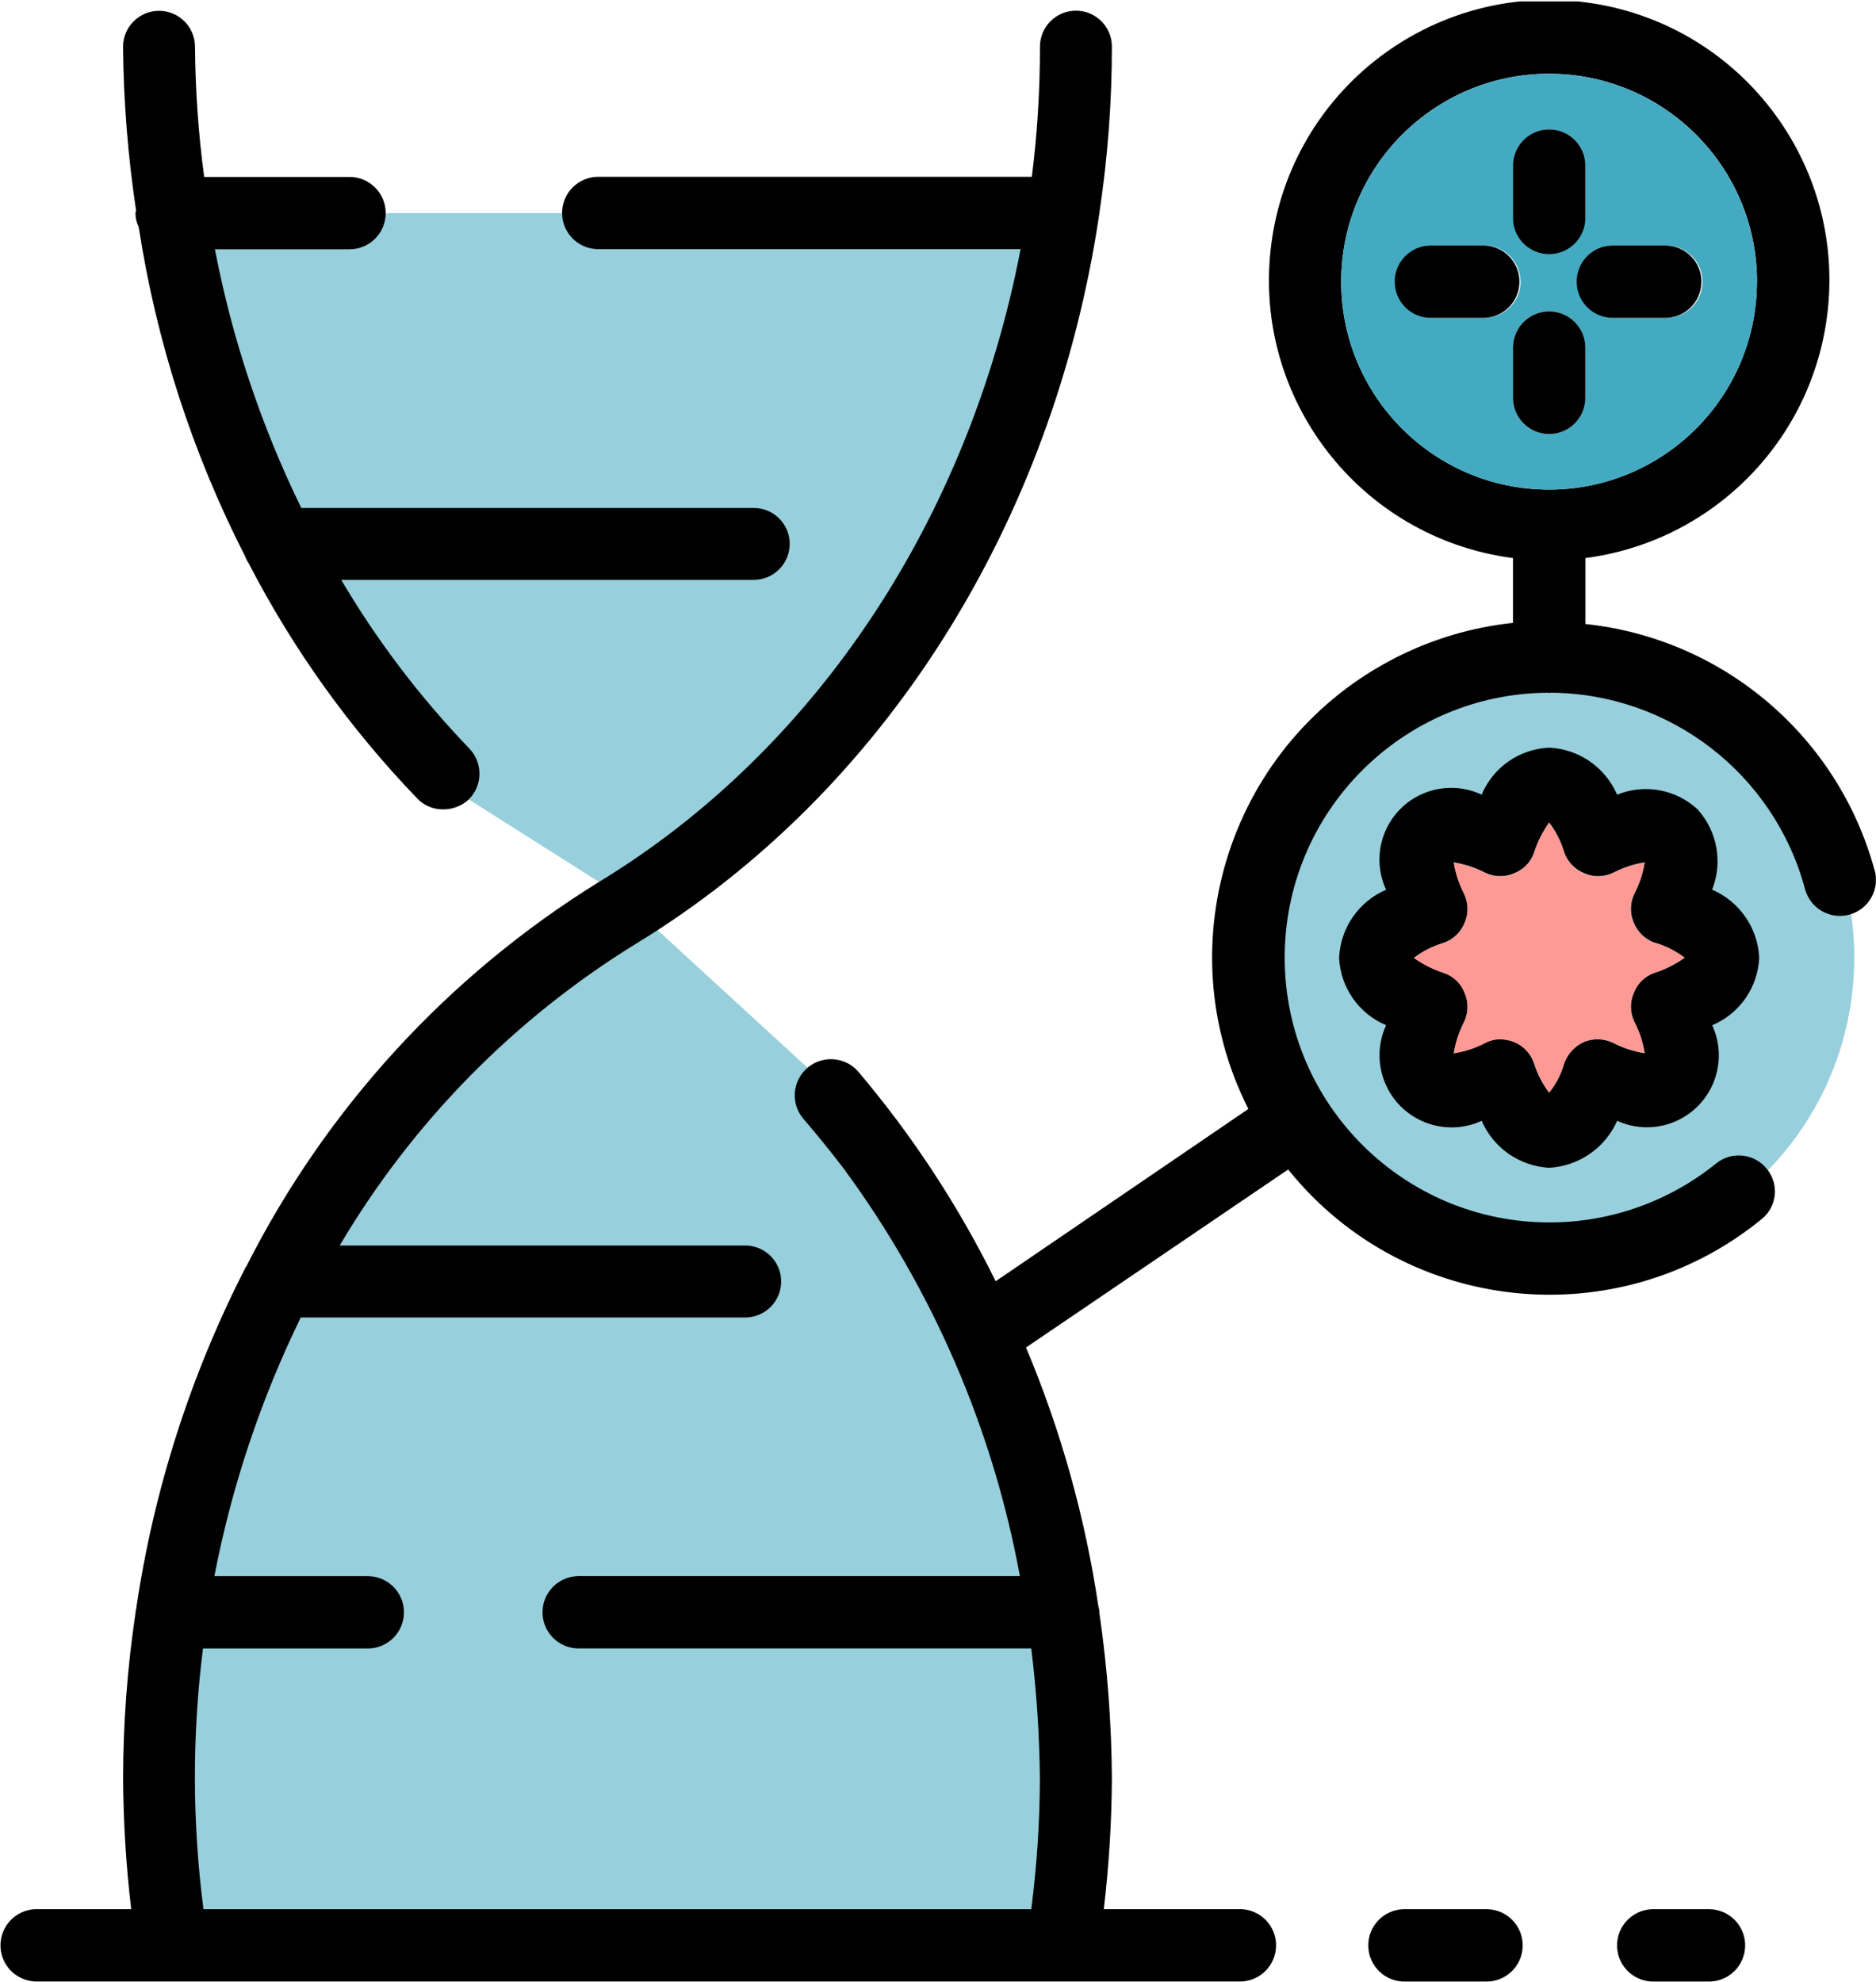 <?xml version="1.0" encoding="UTF-8"?>
<svg id="Layer_1" data-name="Layer 1" xmlns="http://www.w3.org/2000/svg" xmlns:xlink="http://www.w3.org/1999/xlink" viewBox="0 0 382.78 404.3">
  <defs>
    <style>
      .cls-1 {
        clip-path: url(#clippath);
      }

      .cls-2 {
        fill: none;
      }

      .cls-2, .cls-3, .cls-4, .cls-5, .cls-6 {
        stroke-width: 0px;
      }

      .cls-3 {
        fill: #97d0dc;
      }

      .cls-4 {
        fill: #ff9994;
      }

      .cls-5 {
        fill: #000;
      }

      .cls-6 {
        fill: #43aac2;
      }
    </style>
    <clipPath id="clippath">
      <rect class="cls-2" y=".29" width="382.75" height="404"/>
    </clipPath>
  </defs>
  <g class="cls-1">
    <g id="_그룹_166" data-name="그룹 166">
      <path id="_패스_572" data-name="패스 572" class="cls-3" d="M78.6,43.48h139.39s-8.44,96.24-91.89,138.9l-30.51-19.31s-39.79-52.88-48.7-81.95c-8.91-29.07-8.9-37.64-8.9-37.64h40.61Z"/>
      <path id="_패스_573" data-name="패스 573" class="cls-3" d="M164.66,217.73l-38.52-35.34s-59.11,53.92-69.9,77.35c-8.16,20.48-14.43,41.67-18.74,63.29l-3.75,71.73h184.24s-3.67-58.21-5.62-82.53c-3.02-37.33-47.72-94.53-47.72-94.53"/>
      <path id="_패스_574" data-name="패스 574" class="cls-3" d="M378.34,195.39c0,34.38-27.87,62.25-62.25,62.25-34.38,0-62.25-27.87-62.25-62.25s27.87-62.25,62.25-62.25c34.38,0,62.26,27.87,62.26,62.25h0"/>
      <path id="_패스_575" data-name="패스 575" class="cls-5" d="M382.52,177.58c1.06,3.93-1.26,7.97-5.18,9.03-3.93,1.06-7.97-1.26-9.03-5.18-6.31-23.56-27.61-39.99-52-40.1-.12,0-.12.1-.22.1l-.12-.1c-29.84.11-53.95,24.39-53.84,54.23s24.39,53.95,54.23,53.84c12.29-.04,24.2-4.28,33.76-12,3.13-2.57,7.75-2.12,10.33,1.01.02.03.05.06.07.08,2.53,3.1,2.08,7.66-1.02,10.19-.02.02-.05.04-.07.06-29.28,23.89-72.39,19.53-96.28-9.75-.1-.13-.21-.26-.31-.39l-53.49,36.32c7.11,16.91,12.07,34.64,14.76,52.78.13.4.2.81.22,1.22v.22c1.62,11.17,2.47,22.43,2.54,33.72-.05,8.91-.6,17.81-1.65,26.65h27.98c4.08.12,7.29,3.52,7.17,7.59-.11,3.91-3.26,7.06-7.17,7.17H7.27c-4.08-.12-7.29-3.52-7.17-7.59.11-3.91,3.26-7.06,7.17-7.17h19.5c-1.05-8.85-1.6-17.75-1.65-26.65.01-11.32.86-22.63,2.54-33.83v-.12c0-.22.12-.44.12-.66,3.57-24.23,11.09-47.71,22.25-69.51,0-.12.12-.22.22-.34,16.3-32.27,41.19-59.42,71.94-78.45,44.63-27.1,75.58-74.58,86.05-129.12h-86.38c-4.08-.12-7.29-3.52-7.17-7.59.11-3.91,3.26-7.06,7.17-7.17h88.68c1.11-8.81,1.66-17.67,1.65-26.55,0-4.05,3.28-7.34,7.34-7.34s7.34,3.28,7.34,7.34c0,11.32-.85,22.63-2.54,33.83v.1c0,.22-.1.44-.1.66-9.38,62.58-43.76,117.56-94.43,148.41-24.87,15.31-45.63,36.45-60.49,61.59h82.74c4.05,0,7.34,3.28,7.34,7.34s-3.28,7.34-7.34,7.34H61.37c-8.17,16.74-14.1,34.49-17.63,52.78h31.51c4.08.12,7.29,3.52,7.17,7.59-.11,3.91-3.26,7.06-7.17,7.17h-33.83c-2.24,17.66-2.2,35.54.1,53.19h168.9c1.14-8.84,1.73-17.74,1.76-26.65-.09-8.88-.67-17.74-1.76-26.55h-92.55c-4.08-.12-7.29-3.52-7.17-7.59.11-3.91,3.26-7.06,7.17-7.17h90.23c-5.55-30.19-17.91-58.71-36.14-83.4-2.64-3.42-5.28-6.72-8.15-10.03-2.57-3.17-2.08-7.82,1.09-10.39,3.05-2.47,7.51-2.12,10.14.8,11.09,13.08,20.53,27.48,28.12,42.86l51.56-35.15c-17.1-33.8-3.56-75.06,30.24-92.16,7.43-3.76,15.47-6.13,23.75-7.01v-13.22c-31.31-4.08-53.39-32.77-49.31-64.08,4.08-31.31,32.77-53.39,64.08-49.31,31.31,4.08,53.39,32.77,49.31,64.08-3.35,25.72-23.59,45.96-49.31,49.31v13.45c28.16,2.97,51.6,22.94,59.02,50.26M358.5,57.47c0-23.43-18.99-42.42-42.42-42.42-23.43,0-42.42,18.99-42.42,42.42s18.98,42.41,42.4,42.42c23.42,0,42.41-18.99,42.42-42.41"/>
      <path id="_패스_576" data-name="패스 576" class="cls-5" d="M349.36,181.52c5.59,2.42,9.31,7.8,9.59,13.88-.27,6.06-4,11.42-9.59,13.77,3.39,7.36.18,16.07-7.18,19.47-3.87,1.79-8.33,1.8-12.21.03-2.46,5.55-7.82,9.25-13.88,9.58-6.04-.32-11.37-4.03-13.77-9.58-7.38,3.39-16.12.15-19.5-7.24-1.79-3.89-1.79-8.37,0-12.26-5.59-2.36-9.32-7.72-9.59-13.77.28-6.08,4-11.47,9.59-13.88-3.39-7.34-.2-16.03,7.14-19.43,3.92-1.81,8.45-1.8,12.36.03,2.35-5.59,7.71-9.32,13.77-9.58,6.07.28,11.45,4,13.86,9.59,5.59-2.27,11.98-1.11,16.41,2.98,4.04,4.46,5.2,10.82,2.98,16.41M343.72,195.41c-1.82-1.37-3.87-2.41-6.06-3.06-1.95-.68-3.51-2.16-4.28-4.07-.85-1.9-.81-4.08.1-5.95,1.04-2,1.75-4.16,2.1-6.39-2.23.35-4.38,1.06-6.39,2.1-1.87.92-4.05.96-5.95.1-1.92-.77-3.41-2.33-4.08-4.28-.65-2.19-1.68-4.24-3.06-6.06-1.33,1.85-2.36,3.89-3.06,6.06-.64,1.97-2.14,3.54-4.07,4.28-1.9.85-4.08.81-5.95-.1-2.01-1.04-4.16-1.74-6.39-2.1.36,2.23,1.07,4.38,2.1,6.39.92,1.87.96,4.05.12,5.95-.77,1.91-2.33,3.39-4.28,4.07-2.18.65-4.24,1.68-6.05,3.06,1.84,1.33,3.89,2.36,6.05,3.06,1.97.64,3.54,2.14,4.28,4.07.84,1.9.8,4.08-.12,5.95-1.03,2.01-1.74,4.16-2.1,6.39,2.23-.35,4.39-1.06,6.39-2.1.94-.51,1.99-.77,3.06-.77.98.01,1.95.2,2.86.55,1.92.82,3.4,2.43,4.07,4.41.66,2.15,1.7,4.16,3.06,5.95,1.41-1.76,2.45-3.78,3.06-5.95.7-1.96,2.18-3.56,4.08-4.41,1.93-.76,4.08-.68,5.95.22,2,1.04,4.16,1.74,6.39,2.1-.35-2.23-1.06-4.39-2.1-6.39-.91-1.87-.95-4.05-.1-5.95.74-1.93,2.31-3.43,4.28-4.07,2.17-.69,4.21-1.73,6.06-3.06"/>
      <path id="_패스_577" data-name="패스 577" class="cls-5" d="M348.91,389.52c4.08.12,7.29,3.52,7.17,7.59-.11,3.91-3.26,7.06-7.17,7.17h-11.79c-4.08-.12-7.29-3.52-7.17-7.59.11-3.91,3.26-7.06,7.17-7.17h11.79Z"/>
      <path id="_패스_578" data-name="패스 578" class="cls-6" d="M316.08,15.06c23.42,0,42.4,19,42.4,42.42,0,23.42-19,42.4-42.42,42.4-23.42,0-42.4-18.99-42.4-42.41.01-23.42,19-42.41,42.42-42.41M347.37,57.47c0-4.08-3.3-7.38-7.37-7.39,0,0,0,0,0,0h-10.69c-4.08,0-7.38,3.3-7.38,7.38,0,4.08,3.3,7.38,7.38,7.38h10.7c4.08,0,7.38-3.3,7.38-7.38h0M323.46,81.37v-10.68c-.12-4.08-3.52-7.29-7.59-7.17-3.91.11-7.06,3.26-7.17,7.17v10.69c.12,4.08,3.52,7.29,7.59,7.17,3.91-.11,7.06-3.26,7.17-7.17M323.46,44.25v-10.68c-.12-4.08-3.52-7.29-7.59-7.17-3.91.11-7.06,3.26-7.17,7.17v10.67c.12,4.08,3.52,7.29,7.59,7.17,3.91-.11,7.06-3.26,7.17-7.17M310.24,57.47c0-4.08-3.3-7.38-7.37-7.39h-10.69c-4.08,0-7.38,3.3-7.38,7.38,0,4.08,3.3,7.38,7.38,7.38h10.7c4.08,0,7.38-3.3,7.38-7.38h0"/>
      <path id="_패스_579" data-name="패스 579" class="cls-5" d="M339.99,50.09c4.08.12,7.29,3.52,7.17,7.59-.11,3.91-3.26,7.06-7.17,7.17h-10.69c-4.08.12-7.48-3.09-7.59-7.17-.12-4.08,3.09-7.48,7.17-7.59.14,0,.28,0,.42,0h10.69Z"/>
      <path id="_패스_580" data-name="패스 580" class="cls-4" d="M337.68,192.32c2.19.65,4.24,1.68,6.06,3.06-1.85,1.33-3.89,2.36-6.06,3.06-1.97.64-3.54,2.15-4.28,4.08-.85,1.9-.81,4.08.1,5.95,1.04,2,1.74,4.16,2.1,6.39-2.23-.35-4.38-1.06-6.39-2.1-1.87-.9-4.02-.98-5.95-.22-1.9.85-3.38,2.44-4.08,4.41-.61,2.17-1.65,4.19-3.06,5.95-1.37-1.78-2.4-3.8-3.06-5.95-.69-1.97-2.19-3.55-4.12-4.35-.92-.35-1.89-.54-2.87-.55-1.07,0-2.12.26-3.06.77-2,1.04-4.16,1.74-6.39,2.1.36-2.23,1.07-4.38,2.1-6.39.92-1.87.95-4.05.1-5.95-.73-1.94-2.31-3.44-4.28-4.08-2.17-.7-4.21-1.73-6.06-3.06,1.82-1.37,3.87-2.41,6.06-3.06,1.95-.67,3.51-2.16,4.28-4.07.85-1.9.81-4.08-.1-5.95-1.03-2.01-1.74-4.16-2.1-6.39,2.23.36,4.38,1.07,6.39,2.1,1.87.92,4.05.96,5.95.12,1.93-.74,3.43-2.31,4.07-4.28.7-2.17,1.73-4.21,3.06-6.06,1.37,1.82,2.41,3.87,3.06,6.06.68,1.95,2.17,3.51,4.08,4.28,1.9.84,4.08.8,5.95-.12,2.01-1.03,4.16-1.74,6.39-2.1-.35,2.23-1.06,4.38-2.1,6.39-.92,1.87-.95,4.05-.1,5.95.77,1.91,2.33,3.4,4.28,4.07"/>
      <path id="_패스_581" data-name="패스 581" class="cls-5" d="M323.47,70.7v10.68c-.12,4.08-3.52,7.29-7.59,7.17-3.91-.11-7.06-3.26-7.17-7.17v-10.68c.12-4.08,3.52-7.29,7.59-7.17,3.91.11,7.06,3.26,7.17,7.17"/>
      <path id="_패스_582" data-name="패스 582" class="cls-5" d="M323.47,33.57v10.68c.12,4.08-3.09,7.48-7.17,7.59-4.08.12-7.48-3.09-7.59-7.17,0-.14,0-.28,0-.42v-10.68c.12-4.08,3.52-7.29,7.59-7.17,3.91.11,7.06,3.26,7.17,7.17"/>
      <path id="_패스_583" data-name="패스 583" class="cls-5" d="M303.52,389.52c4.08.12,7.29,3.52,7.17,7.59-.11,3.91-3.26,7.06-7.17,7.17h-16.74c-4.08.12-7.48-3.09-7.59-7.17-.12-4.08,3.09-7.48,7.17-7.59.14,0,.28,0,.42,0h16.74Z"/>
      <path id="_패스_584" data-name="패스 584" class="cls-5" d="M302.86,50.09c4.08.12,7.29,3.52,7.17,7.59-.11,3.91-3.26,7.06-7.17,7.17h-10.69c-4.08.12-7.48-3.09-7.59-7.17-.12-4.08,3.09-7.48,7.17-7.59.14,0,.28,0,.42,0h10.69Z"/>
      <path id="_패스_585" data-name="패스 585" class="cls-5" d="M153.79,103.63c4.05,0,7.34,3.28,7.34,7.33,0,4.05-3.28,7.34-7.33,7.34h-84.18c7.34,12.44,16.1,23.97,26.11,34.38,2.84,2.93,2.79,7.6-.12,10.46-1.41,1.29-3.26,2-5.18,1.99-1.99.03-3.91-.77-5.28-2.21-13.71-14.23-25.29-30.37-34.37-47.92-.32-.48-.58-.99-.78-1.53-10.77-21.08-18.09-43.74-21.69-67.13-.44-.89-.67-1.87-.67-2.86.03-.19.07-.37.12-.55-1.66-11.05-2.55-22.21-2.65-33.38,0-4.05,3.28-7.34,7.34-7.34s7.34,3.28,7.34,7.34c.07,8.88.69,17.75,1.87,26.55h29.66c4.08,0,7.38,3.31,7.38,7.38,0,4.07-3.3,7.38-7.38,7.38h-27.47c3.52,18.29,9.45,36.04,17.63,52.78h92.33Z"/>
    </g>
  </g>
</svg>